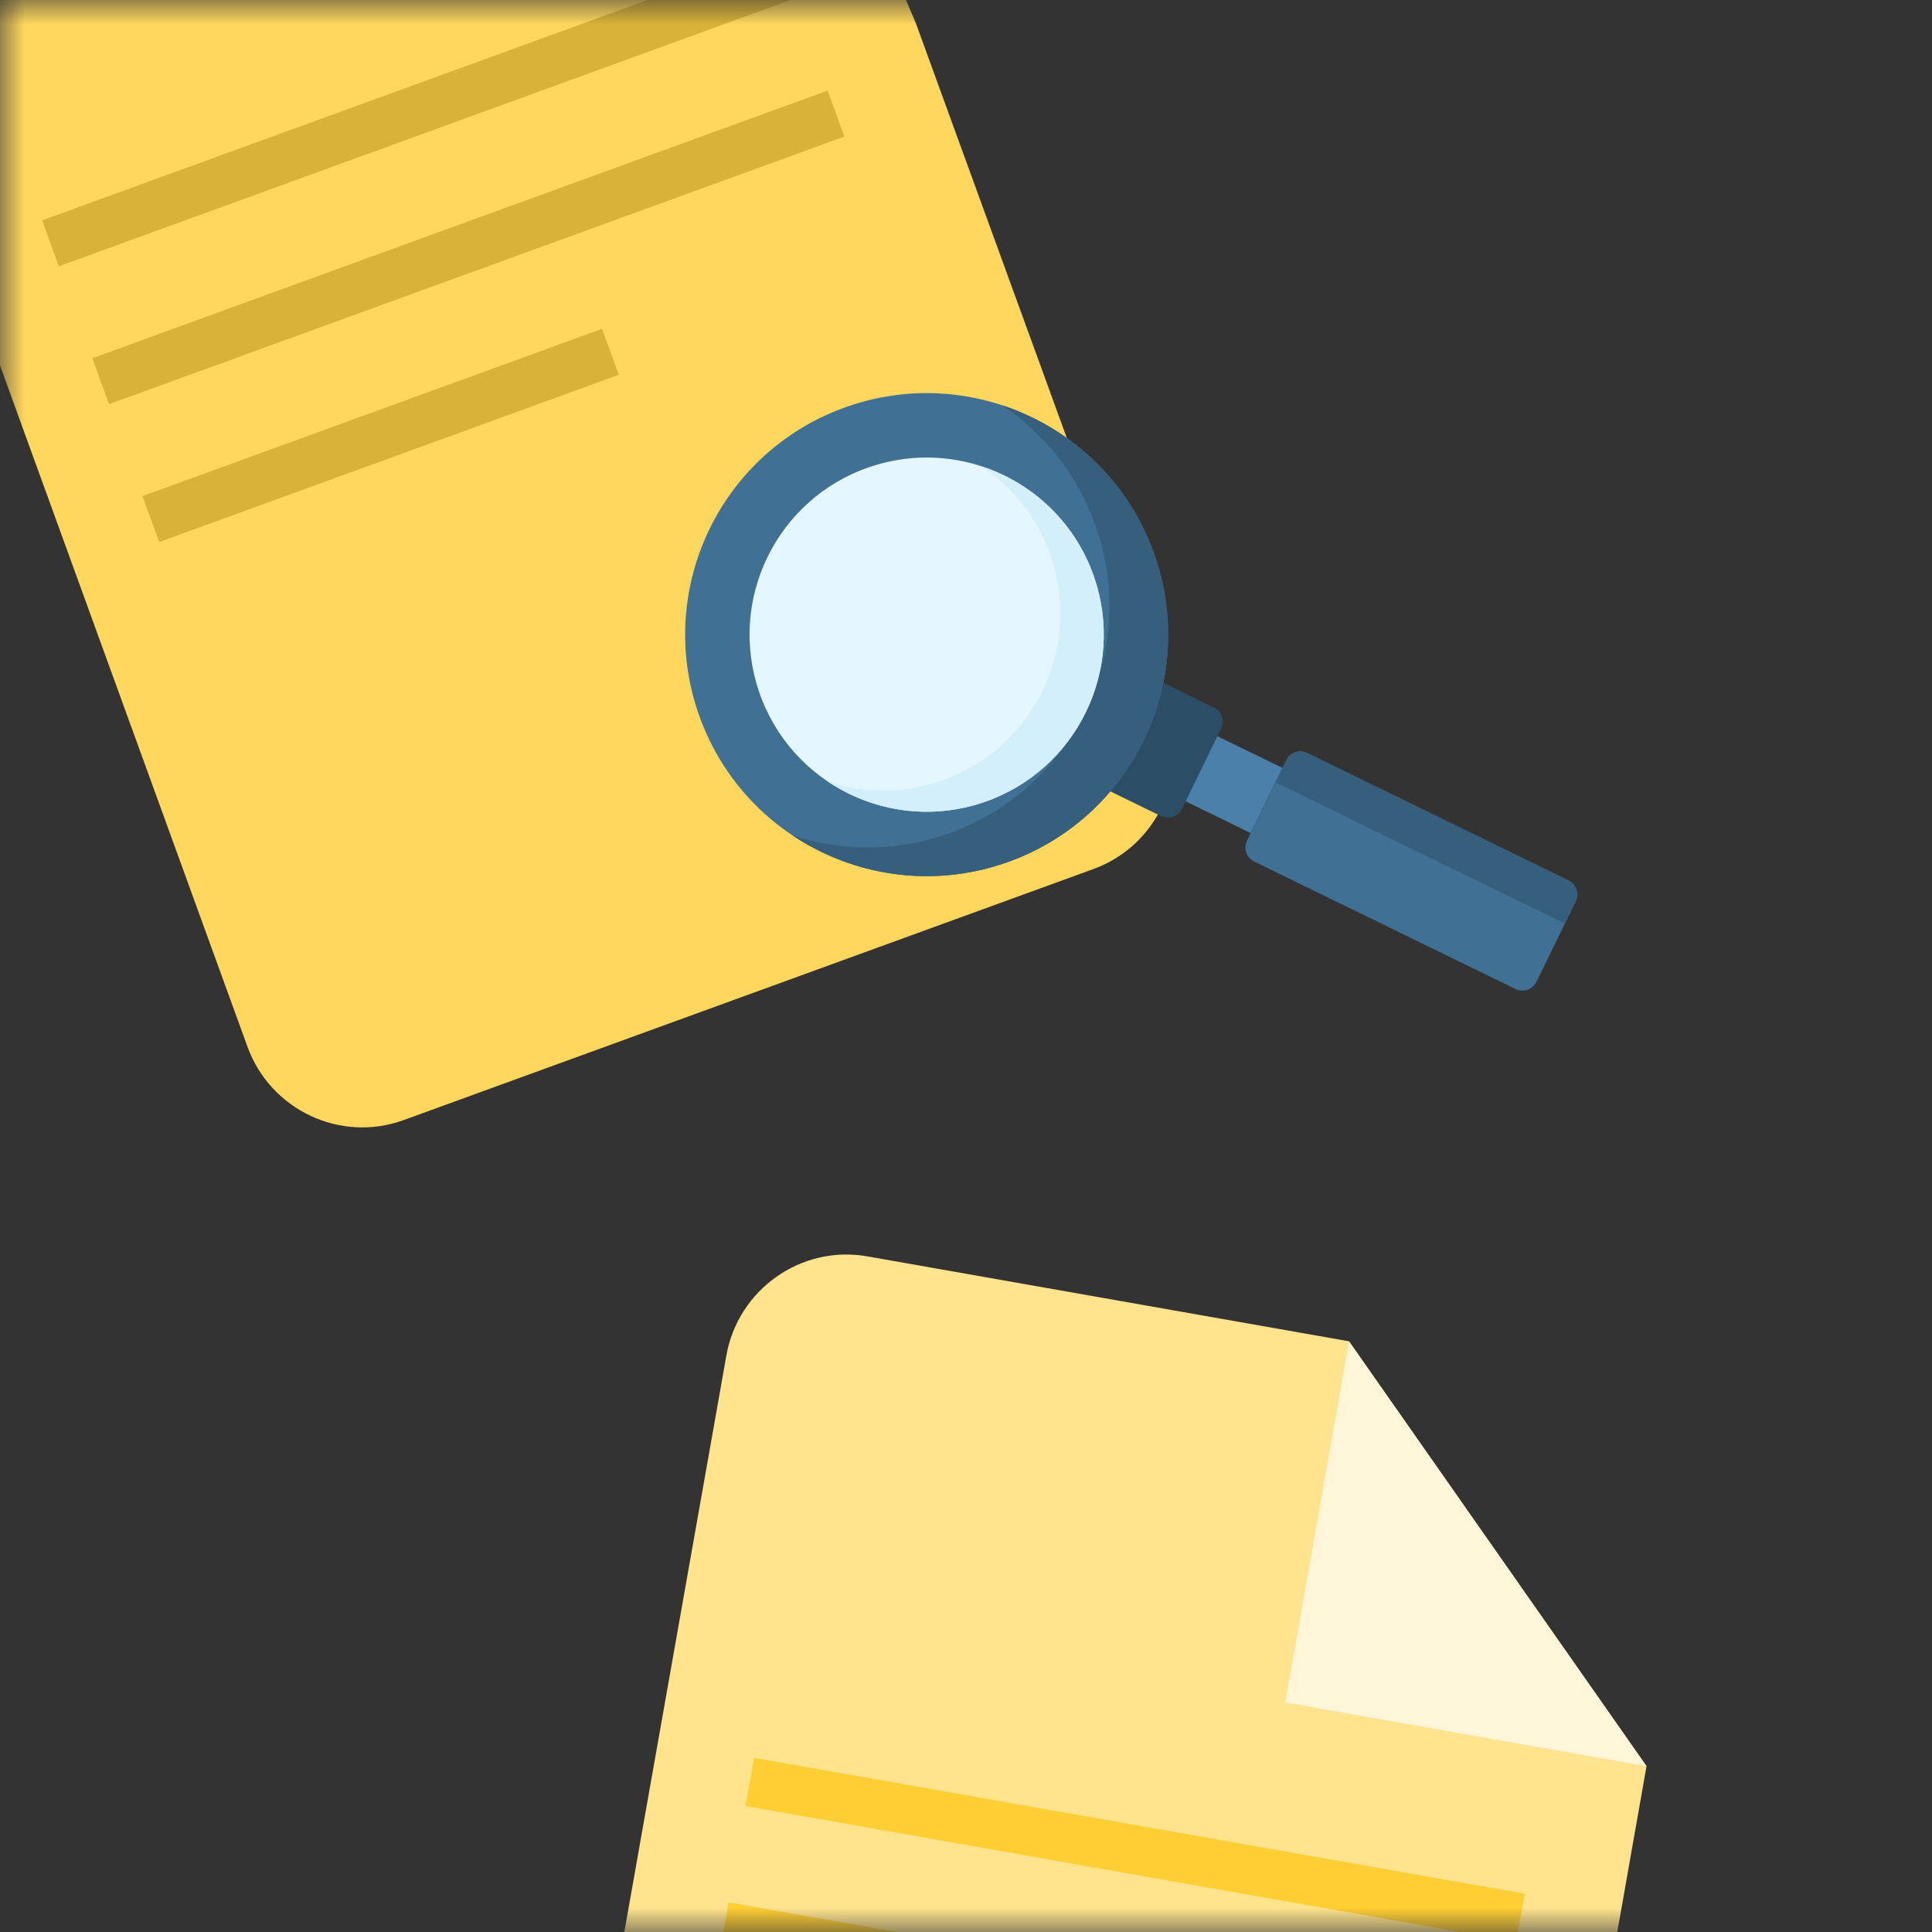 <svg xmlns="http://www.w3.org/2000/svg" xmlns:xlink="http://www.w3.org/1999/xlink" width="40" height="40" viewBox="0 0 40 40">
    <rect x="0" y="0" width="40" height="40" fill="#333333" stroke="none"/>
    <defs>
        <path id="br6bb2sxva" d="M0 0L40 0 40 40 0 40z"/>
    </defs>
    <g fill="none" fill-rule="evenodd">
        <mask id="tbvlboa7ub" fill="#fff">
            <use xlink:href="#br6bb2sxva"/>
        </mask>
        <g mask="url(#tbvlboa7ub)">
            <g fill-rule="nonzero">
                <g>
                    <path fill="#FFD75D" d="M12.657 0H2.531C1.14 0 .013 1.14.013 2.531L0 22.783c0 1.392 1.126 2.531 2.519 2.531h15.2c1.393 0 2.532-1.139 2.532-2.531V7.594l-.198-3.79c-.11-2.118-1.857-3.782-3.978-3.79L12.657 0z" transform="translate(-3 -7) rotate(-20 20.765 2.69)"/>
                    <path fill="#D9B238" d="M18.057 9.3L1.856 9.3 1.856 8.287 18.057 8.287zM11.982 12.337L1.856 12.337 1.856 11.325 11.982 11.325zM18.057 6.262L1.856 6.262 1.856 5.249 18.057 5.249z" transform="translate(-3 -7) rotate(-20 20.765 2.69)"/>
                </g>
                <g transform="translate(-3 -7) rotate(-19 58.83 -38.782)">
                    <path fill="#2B4D66" d="M10.131 8.823L8.823 10.13c-.127.127-.333.127-.46 0l-.83-.83L9.3 7.532l.831.83c.127.127.127.333 0 .46z"/>
                    <path fill="#4A80AA" d="M9.255 9.257L10.755 9.257 10.755 10.757 9.255 10.757z" transform="rotate(-45 10.005 10.007)"/>
                    <path fill="#407093" d="M15.905 14.597l-1.308 1.308c-.127.127-.333.127-.46 0L9.883 11.65c-.127-.127-.127-.333 0-.46l1.309-1.308c.126-.127.332-.127.459 0l4.254 4.254c.127.127.127.333 0 .46z"/>
                    <path fill="#365E7D" d="M15.905 14.597l-.36.36-4.713-4.714.36-.36c.126-.127.332-.127.459 0l4.254 4.254c.127.127.127.333 0 .46z"/>
                    <circle cx="4.999" cy="4.999" r="4.999" fill="#407093"/>
                    <path fill="#365E7D" d="M8.023 1.018c.638.84 1.017 1.887 1.017 3.023 0 2.761-2.238 5-4.999 5-1.136 0-2.184-.38-3.023-1.018.913 1.2 2.356 1.976 3.981 1.976 2.761 0 5-2.239 5-5 0-1.625-.776-3.068-1.976-3.981z"/>
                    <circle cx="4.999" cy="4.999" r="3.666" fill="#E4F6FF"/>
                    <path fill="#D3EFFB" d="M7.213 2.077c.467.615.744 1.382.744 2.214 0 2.025-1.641 3.666-3.666 3.666-.832 0-1.599-.277-2.214-.744.67.882 1.73 1.452 2.922 1.452 2.025 0 3.666-1.641 3.666-3.666 0-1.193-.57-2.252-1.452-2.922z"/>
                </g>
                <g>
                    <path fill="#FFE48D" d="M12.657 0H2.531C1.14 0 .013 1.14.013 2.531L0 22.783c0 1.392 1.126 2.531 2.519 2.531h15.2c1.393 0 2.532-1.139 2.532-2.531V7.594L12.657 0z" transform="translate(-3 -7) rotate(10 -176.919 121.813)"/>
                    <path fill="#FFCE32" d="M18.226 14.682L2.025 14.682 2.025 13.67 18.226 13.67zM18.226 11.645L2.025 11.645 2.025 10.632 18.226 10.632z" transform="translate(-3 -7) rotate(10 -176.919 121.813)"/>
                    <path fill="#FFF6D9" d="M12.657 7.594L12.657 0 20.251 7.594z" transform="translate(-3 -7) rotate(10 -176.919 121.813)"/>
                </g>
            </g>
        </g>
    </g>
</svg>
